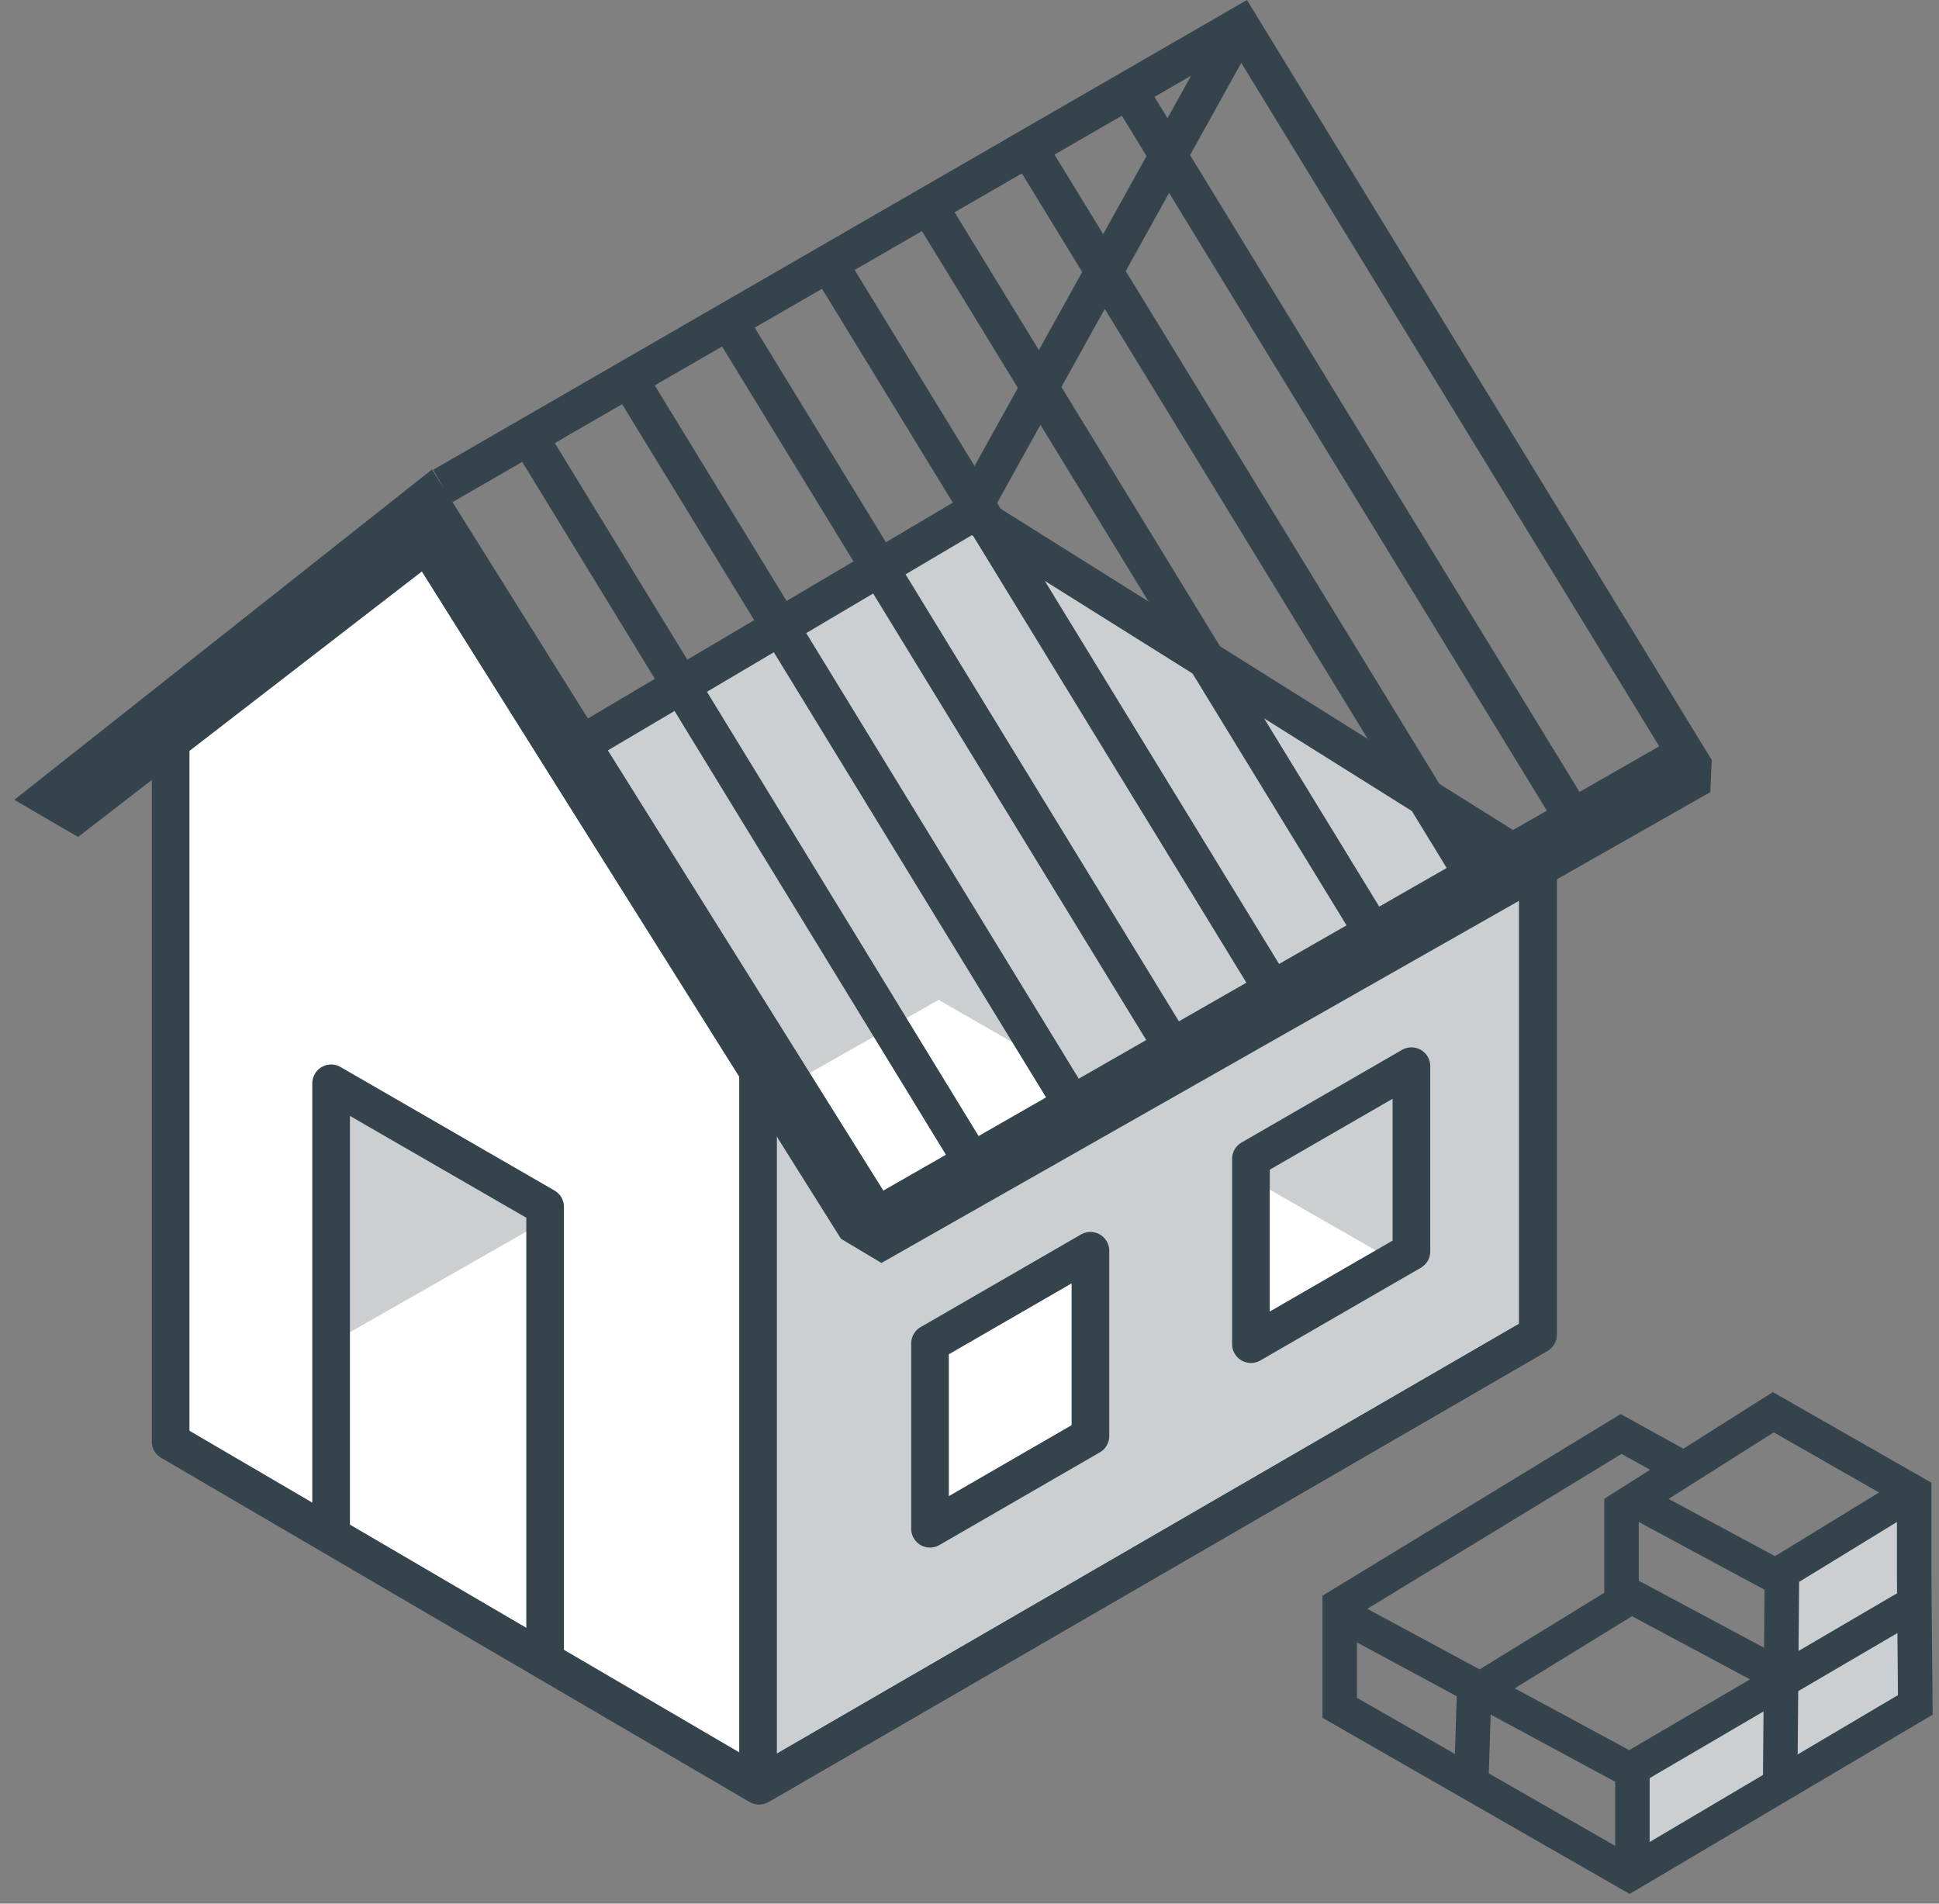 <svg xmlns="http://www.w3.org/2000/svg" width="55" height="54" viewBox="0 0 55 54"><rect x="0" y="0" width="55" height="54" fill="#808080" stroke="none"/><g fill="none" fill-rule="evenodd"><path fill="#CBCFD2" d="M50.365 44.709l.056 3.263-4.118 2.448-.08 2.738 8.388-5.001-.315-5.814z"/><path fill="#FFF" d="M5 21v20l17 10 21-13c-.667-6.667-1.333-10-2-10s-9-2.333-25-7l-4-5-7 5z"/><path fill="#CBCFD2" d="M30.69 41l-4.043 2.224s-.408-4.488-.482-4.71l4.525-2.67v5.155zm12.572-5.601l-3.782.482-3.635 2.188-.482-4.97-1.187-1.78-2.967.26-5.934 3.671-1.929-1.928-1.483-2.485-.26 19.471 22.252-12.61-.593-2.3zM9.364 31.134l.074 6.935 6.046-3.449z"/><path fill="#CBCFD2" d="M43.337 24.458l-15.948-9.68-10.978 6.38 5.637 9.802 4.574-2.596 16.789 9.619z"/><path stroke="#35444C" stroke-linejoin="round" stroke-width="1.068" d="M4.84 20.65v20.242l16.69 9.763 22.094-12.796V24.223"/><path stroke="#35444C" stroke-width="1.068" d="M21.502 29.956V50.63"/><path stroke="#35444C" stroke-linejoin="round" stroke-width="1.068" d="M9.392 43.424V30.73l6.07 3.504v12.695m24.573-16.685V35.5l-4.552 2.629v-5.257zM30.93 35.48v5.256l-4.55 2.629v-5.257z"/><path stroke="#35444C" stroke-width="1.068" d="M12.215 15.605l12.024 19.143.77.46 22.984-13.056.027-.629"/><path stroke="#35444C" stroke-width="1.068" d="M12.555 13.789L35.186.723l12.62 20.637-22.93 13.131-12.757-20.386-10.767 8.516.82.478 10.369-8.007"/><path stroke="#35444C" stroke-linejoin="round" stroke-width="1.068" d="M21.53 50.655l22.094-12.796V24.223"/><path stroke="#35444C" stroke-width="1.068" d="M27.382 32.634L14.763 11.997M30.25 31.052L17.63 10.415M33.119 29.47L20.499 8.833m15.488 19.054L23.367 7.25m15.488 19.055L26.235 5.668m15.488 19.054L29.103 4.086M44.591 23.14L31.971 2.503"/><path stroke="#35444C" stroke-linejoin="round" stroke-width="1.068" d="M43.585 24.594l-16.01-10.039-11.164 6.602"/><path stroke="#35444C" stroke-width="1.068" d="M35.186.723l-7.797 14.055"/><path stroke="#35444C" stroke-width=".979" d="M38 45.769l8.222 4.437 8.107-4.747m-8.336-.327l4.453 2.382"/><path stroke="#35444C" stroke-width=".979" d="M47.934 41.756l-1.952-1.078-7.981 4.862v2.904l8.22 4.714 8.107-4.796-.032-3.637v-2.382L50.3 40.06l-4.306 2.725v2.348l.098.262-4.279 2.63-.082 2.578"/><path stroke="#35444C" stroke-width=".979" d="M54.28 42.31l-3.916 2.398-3.947-2.126m-.114 7.558v3.018m4.241-8.433l-.049 5.872"/></g></svg>